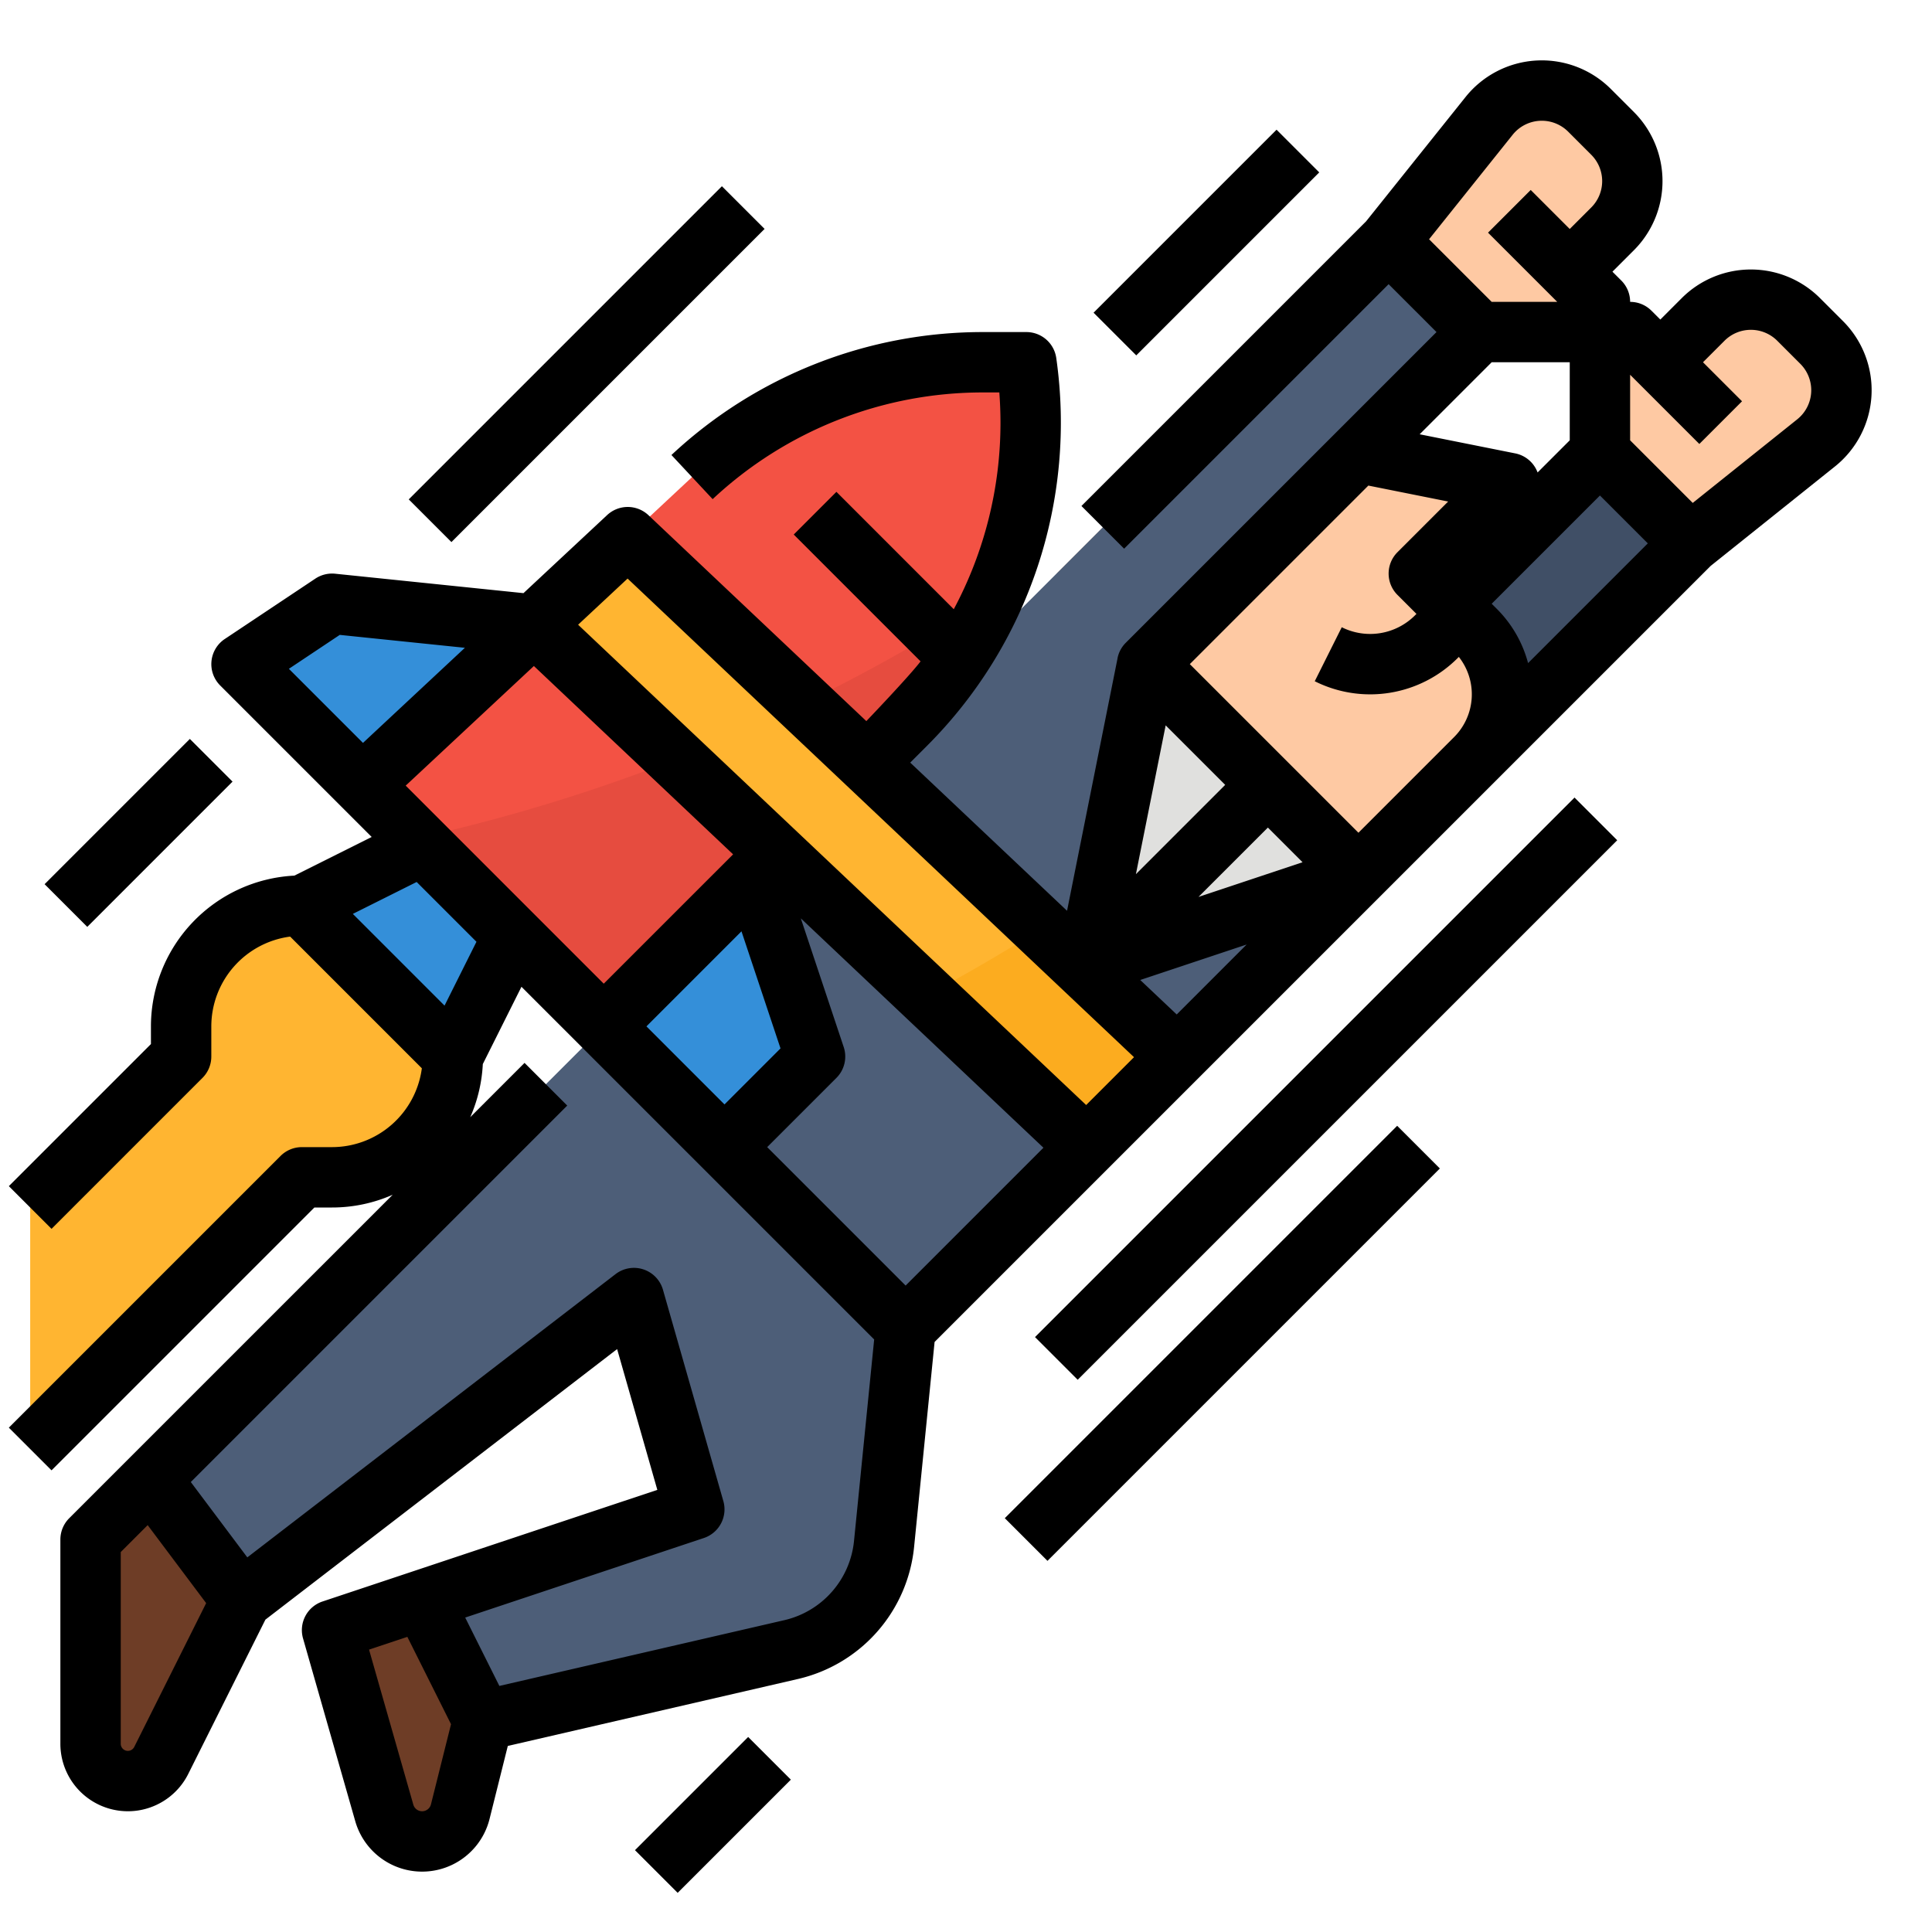 <svg height="512" viewBox="0 0 512 512" width="512" xmlns="http://www.w3.org/2000/svg"><g id="Filled_outline" data-name="Filled outline"><path d="m240 352-5.716 57.164a32 32 0 0 1 -24.646 28l-81.638 18.836-16-32 72-24-16-56-104 80-24-32 120-120z" fill="#4d5e78"/><path d="m128 456-6.026 24.105a10.423 10.423 0 0 1 -10.112 7.895 10.423 10.423 0 0 1 -10.022-7.56l-13.84-48.44 24-8z" fill="#6e3d26"/><path d="m40 392-16 16v54.111a9.888 9.888 0 0 0 9.889 9.889 9.888 9.888 0 0 0 8.844-5.466l21.267-42.534z" fill="#6e3d26"/><path d="m329.775 159.029h124.451v33.941h-124.451z" fill="#404f66" transform="matrix(.707 -.707 .707 .707 -9.637 328.735)"/><path d="m448 144 33.289-26.632a17.878 17.878 0 0 0 6.711-13.962 17.88 17.88 0 0 0 -5.237-12.643l-6.12-6.12a17.881 17.881 0 0 0 -25.286 0l-11.357 11.357-8-8-8 8v24z" fill="#fec9a3"/><path d="m391.03 167.03a24 24 0 0 1 0 33.94l-31.03 31.03-80-80 40-40 80 16-24 24 13.72 13.72z" fill="#fec9a3"/><path d="m392 88-24-24-88 88-120 120 80 80 48-48 24-24 48-48-56-56z" fill="#4d5e78"/><path d="m368 64 26.632-33.289a17.878 17.878 0 0 1 13.962-6.711 17.88 17.88 0 0 1 12.643 5.237l6.12 6.12a17.881 17.881 0 0 1 0 25.286l-11.357 11.357 8 8-8 8h-24z" fill="#fec9a3"/><path d="m273.14 112.01a113.106 113.106 0 0 1 -33.14 79.99l-80 80-64-64 45.52-42.48 24.83-23.17 17.05-15.92a113.106 113.106 0 0 1 77.19-30.43h11.41a113.63 113.63 0 0 1 1.14 16.01z" fill="#f35244"/><path d="m263.43 157.86a113.212 113.212 0 0 1 -23.43 34.14l-80 80-49.81-49.81a464.142 464.142 0 0 0 153.24-64.33z" fill="#e64c3f"/><path d="m112 224-32 16 40 40 16-32z" fill="#348fd9"/><path d="m312 280-24 24-42.5-40.18-103.98-98.3 24.83-23.17 109.71 103.69z" fill="#ffb531"/><path d="m312 280-24 24-42.5-40.18q15.465-8.265 30.56-17.78z" fill="#fcac1f"/><path d="m8 384 72-72h8a32 32 0 0 0 32-32l-40-40a32 32 0 0 0 -32 32v8l-40 40z" fill="#ffb531"/><path d="m360 232-55.02 18.34-16.98 5.66 2.83-14.15 13.17-65.85 26.34 26.34 11.32 11.32z" fill="#e0e0de"/><path d="m96 208-32-32 24-16 53.52 5.52z" fill="#348fd9"/><path d="m160 272 32 32 24-24-16-48z" fill="#348fd9"/><path d="m167.787 473h42.426v16h-42.426z" transform="matrix(.707 -.707 .707 .707 -284.762 274.525)"/><path d="m488.42 85.106-6.12-6.12a25.911 25.911 0 0 0 -36.6 0l-5.7 5.7-2.343-2.344a7.976 7.976 0 0 0 -5.657-2.342 7.976 7.976 0 0 0 -2.343-5.657l-2.344-2.343 5.7-5.7a25.911 25.911 0 0 0 0-36.6l-6.12-6.12a25.881 25.881 0 0 0 -38.51 2.133l-26.355 32.945-75.435 75.435 11.314 11.314 70.093-70.094 12.687 12.687-82.344 82.343a7.959 7.959 0 0 0 -2.187 4.088v.024.03l-13.377 66.881-41.562-39.266 4.44-4.44a121.086 121.086 0 0 0 34.263-102.787 8 8 0 0 0 -7.92-6.873h-11.41a120.711 120.711 0 0 0 -82.65 32.583l10.919 11.695a104.764 104.764 0 0 1 71.731-28.278h4.242c.2 2.678.308 5.355.308 8.01a104.728 104.728 0 0 1 -12.378 49.438l-31.1-31.105-11.314 11.314 33.613 33.612c-2.94 3.9-14.372 15.834-14.372 15.834l-57.739-54.567a8 8 0 0 0 -10.953-.035l-22.17 20.688-49.9-5.147a8.023 8.023 0 0 0 -5.259 1.3l-24 16a8 8 0 0 0 -1.219 12.313l32 32 8.152 8.151-20.49 10.244a40.05 40.05 0 0 0 -38.011 39.95v4.687l-37.657 37.656 11.314 11.314 40-40a8 8 0 0 0 2.343-5.657v-8a24.029 24.029 0 0 1 20.894-23.792l34.9 34.9a24.032 24.032 0 0 1 -23.794 20.892h-8a8 8 0 0 0 -5.657 2.343l-72 72 11.314 11.314 69.657-69.657h4.686a39.768 39.768 0 0 0 16.067-3.38l-69.724 69.723-16 16a8 8 0 0 0 -2.343 5.657v54.111a17.888 17.888 0 0 0 33.888 8l20.446-40.89 93.209-71.7 10.657 37.312-64.73 21.578-24 8a8 8 0 0 0 -5.162 9.787l13.84 48.44a18.423 18.423 0 0 0 35.587-.593l4.838-19.352 76.864-17.737a39.98 39.98 0 0 0 30.807-35l5.432-54.323 205.666-205.661 32.946-26.357a25.881 25.881 0 0 0 2.132-38.509zm-109.7-21.7 22.158-27.7a9.881 9.881 0 0 1 14.7-.814l6.12 6.12a9.879 9.879 0 0 1 0 13.972l-5.7 5.7-10.341-10.341-11.314 11.314 18.344 18.343h-17.373zm16.593 32.594h20.687v20.687l-8.522 8.522a7.991 7.991 0 0 0 -5.909-5.054l-25.342-5.068zm-253.828 80.5 52.794 49.911-34.279 34.276-52.487-52.487zm55.015 70.31 10.343 31.029-14.843 14.848-20.687-20.687zm-100.308-49.932-19.635-19.635 13.485-8.99 33.159 3.42zm-2.687 45.313 16.915-8.457 15.846 15.846-8.457 16.92zm-57.928 220.766a1.888 1.888 0 0 1 -3.577-.846v-50.8l7.134-7.134 15.5 20.666zm78.635 15.208a2.422 2.422 0 0 1 -4.679.078l-11.733-41.076 10.152-3.383 11.573 23.147zm112.111-69.8a23.988 23.988 0 0 1 -18.484 21l-75.5 17.423-9.057-18.117 63.249-21.083a8 8 0 0 0 5.162-9.787l-16-56a8 8 0 0 0 -12.569-4.143l-97.583 75.064-14.978-19.972 99.76-99.76-11.313-11.313-14.39 14.39a39.732 39.732 0 0 0 3.33-14.078l10.242-20.484 93.47 93.471zm13.677-67.678-36.687-36.687 18.344-18.343a8 8 0 0 0 1.932-8.187l-11.366-34.1 64.3 60.79zm47.843-47.844-134.637-127.284 13.11-12.234 134.208 126.837zm21.07-100.616 15.774 15.773-23.66 23.66zm2.93 76.617-9.667-9.137 28.2-9.4zm5.776-31.15 18.381-18.381 9.19 9.191zm67.759-42.386-25.378 25.378-44.687-44.686 47.316-47.316 21.144 4.229-13.43 13.43a8 8 0 0 0 0 11.314l5.033 5.032-.384.384a16.8 16.8 0 0 1 -19.414 3.151l-7.156 14.31a32.774 32.774 0 0 0 37.884-6.147l.3-.3a16.016 16.016 0 0 1 -1.228 21.221zm19.578-19.578a31.8 31.8 0 0 0 -8.269-14.357l-1.374-1.373 28.687-28.686 12.686 12.686zm71.336-64.608-27.7 22.158-16.592-16.594v-17.373l18.343 18.344 11.314-11.314-10.344-10.343 5.7-5.7a9.879 9.879 0 0 1 13.972 0l6.12 6.12a9.881 9.881 0 0 1 -.814 14.7z"/><path d="m250.384 280.5h202.233v16h-202.233z" transform="matrix(.707 -.707 .707 .707 -101.048 333.048)"/><path d="m285.455 56.25h68.589v16h-68.589z" transform="matrix(.707 -.707 .707 .707 48.221 244.916)"/><path d="m96.81 88.5h117.38v16h-117.38z" transform="matrix(.707 -.707 .707 .707 -22.691 138.219)"/><path d="m9.526 212.75h54.447v16h-54.447z" transform="matrix(.707 -.707 .707 .707 -145.33 90.642)"/><path d="m250.461 348h147.078v16h-147.078z" transform="matrix(.707 -.707 .707 .707 -156.833 333.373)"/></g></svg>